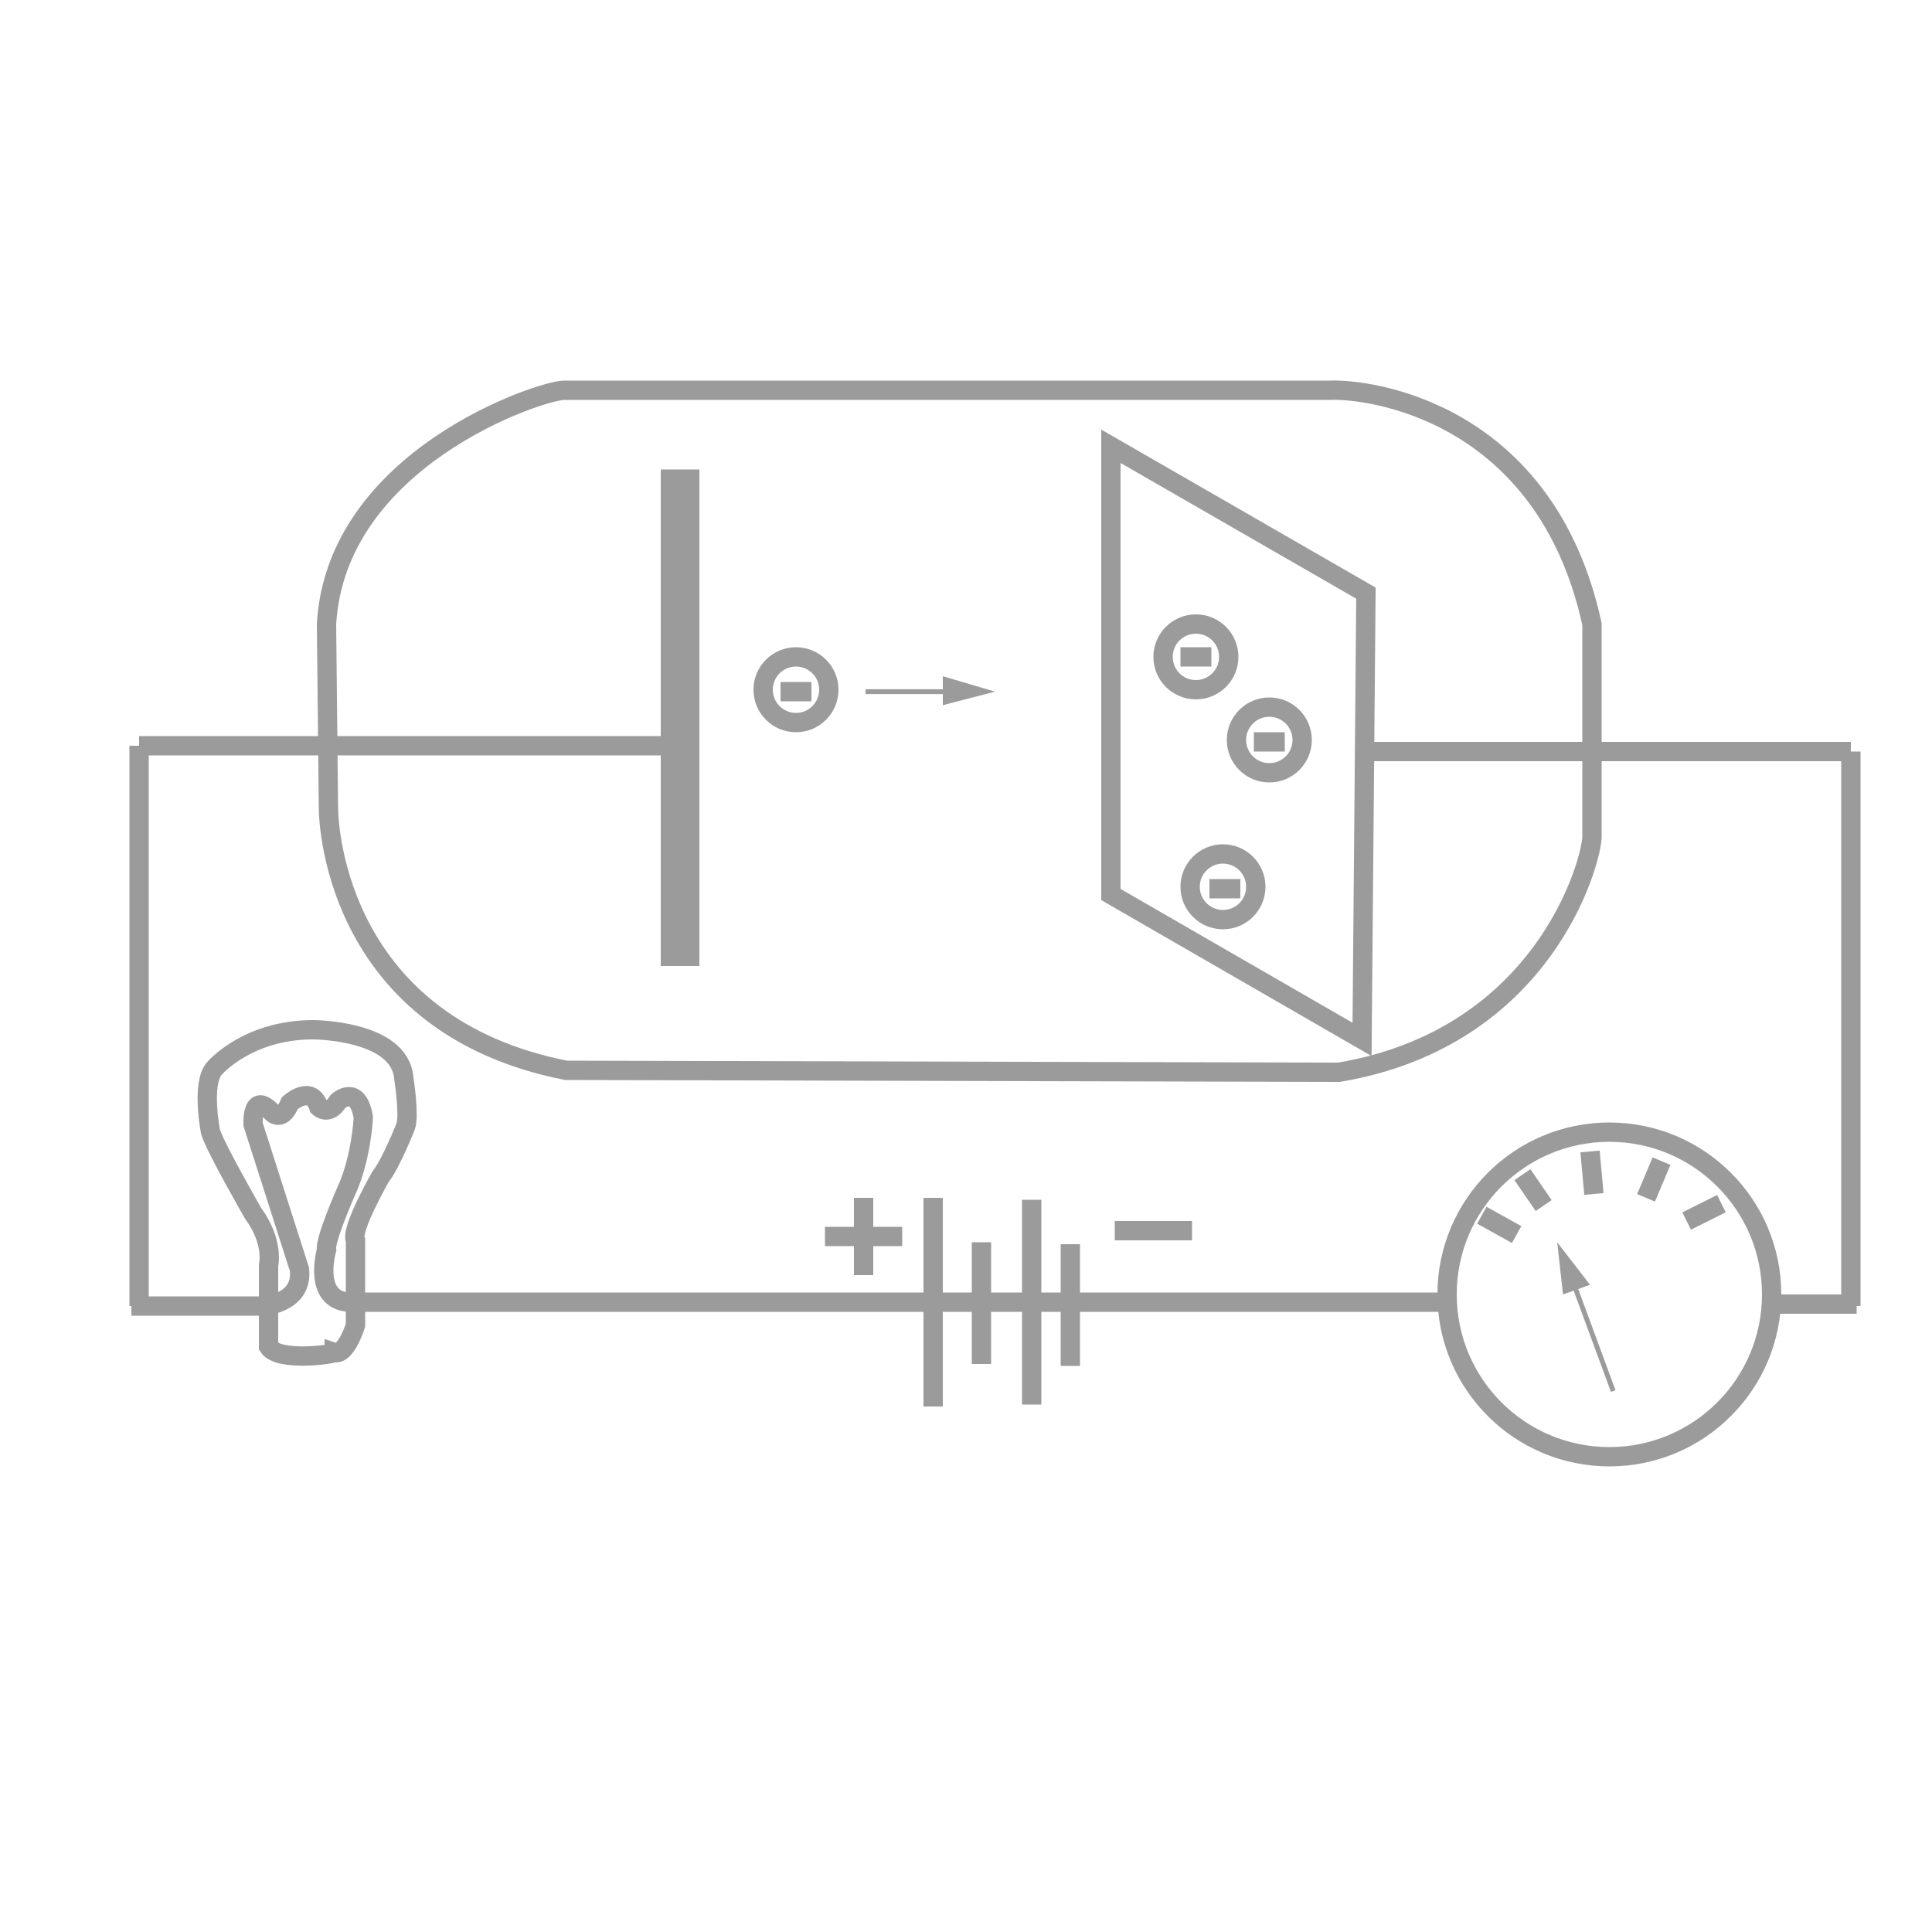 <?xml version="1.0" encoding="iso-8859-1"?>
<!-- Generator: Adobe Illustrator 16.0.0, SVG Export Plug-In . SVG Version: 6.00 Build 0)  -->
<!DOCTYPE svg PUBLIC "-//W3C//DTD SVG 1.1//EN" "http://www.w3.org/Graphics/SVG/1.1/DTD/svg11.dtd">
<svg version="1.1" id="Layer_1" xmlns="http://www.w3.org/2000/svg" xmlns:xlink="http://www.w3.org/1999/xlink" x="0px" y="0px"
	 width="100px" height="100px" viewBox="0 0 100 100" style="enable-background:new 0 0 100 100;" xml:space="preserve">
<g>
	<path style="fill:none;stroke:#9C9B9B;stroke-miterlimit:10;" d="M82.4,43.3c0,1.2-2.4,10.4-13.1,12.2l-40-0.1
		C17.6,53.1,17,43,17,41.8l-0.1-9.5c0.5-8.6,11.1-12.1,12.3-12.1h39.6c2.1-0.1,11.2,1.1,13.6,12.1L82.4,43.3z"/>
	<line style="fill:none;stroke:#9C9B9B;stroke-miterlimit:10;" x1="7.2" y1="38.6" x2="34.7" y2="38.6"/>
	<line style="fill:none;stroke:#9C9B9B;stroke-miterlimit:10;" x1="7.2" y1="38.6" x2="7.2" y2="67.6"/>
	<line style="fill:none;stroke:#9C9B9B;stroke-miterlimit:10;" x1="70.6" y1="38.9" x2="95.8" y2="38.9"/>
	<line style="fill:none;stroke:#9C9B9B;stroke-miterlimit:10;" x1="95.8" y1="38.9" x2="95.8" y2="67.6"/>
	<line style="fill:none;stroke:#9C9B9B;stroke-miterlimit:10;" x1="96.1" y1="67.5" x2="91.6" y2="67.5"/>
	<path style="fill:none;stroke:#9C9B9B;stroke-miterlimit:10;" d="M6.8,67.6l6.8,0c0,0,2.1-0.1,1.9-1.9l-2.4-7.5c0,0-0.1-1.8,1-0.6
		c0,0,0.5,0.5,0.9-0.5c0,0,1.1-1,1.5,0.2c0,0,0.5,0.5,1-0.3c0,0,1-0.9,1.3,0.8c0,0,0,0.1,0,0.1c0,0-0.1,2.1-0.9,3.8c0,0-1.1,2.5-1,3
		c0,0-0.8,2.8,1.4,2.7h56.3"/>
	<line style="fill:none;stroke:#9C9B9B;stroke-miterlimit:10;" x1="48.3" y1="62" x2="48.3" y2="72.8"/>
	<line style="fill:none;stroke:#9C9B9B;stroke-miterlimit:10;" x1="50.8" y1="64.3" x2="50.8" y2="70.6"/>
	<line style="fill:none;stroke:#9C9B9B;stroke-miterlimit:10;" x1="53.4" y1="62.1" x2="53.4" y2="72.7"/>
	<line style="fill:none;stroke:#9C9B9B;stroke-miterlimit:10;" x1="55.4" y1="64.4" x2="55.4" y2="70.7"/>
	<line style="fill:none;stroke:#9C9B9B;stroke-miterlimit:10;" x1="57.7" y1="63.7" x2="61.7" y2="63.7"/>
	<line style="fill:none;stroke:#9C9B9B;stroke-miterlimit:10;" x1="44.7" y1="62" x2="44.7" y2="66"/>
	<line style="fill:none;stroke:#9C9B9B;stroke-miterlimit:10;" x1="42.7" y1="64" x2="46.7" y2="64"/>
	<circle style="fill:none;stroke:#9C9B9B;stroke-miterlimit:10;" cx="83.3" cy="67" r="8.4"/>
	<g>
		<g>
			<line style="fill:none;stroke:#9C9B9B;stroke-width:0.25;stroke-miterlimit:10;" x1="83.5" y1="72" x2="81.4" y2="66.3"/>
			<g>
				<polygon style="fill:#9C9B9B;" points="82.3,66.5 80.6,64.3 80.9,67 				"/>
			</g>
		</g>
	</g>
	<line style="fill:none;stroke:#9C9B9B;stroke-miterlimit:10;" x1="76.7" y1="62.9" x2="78.5" y2="63.9"/>
	<line style="fill:none;stroke:#9C9B9B;stroke-miterlimit:10;" x1="78.8" y1="60.8" x2="79.9" y2="62.4"/>
	<line style="fill:none;stroke:#9C9B9B;stroke-miterlimit:10;" x1="82.3" y1="59.6" x2="82.5" y2="61.8"/>
	<line style="fill:none;stroke:#9C9B9B;stroke-miterlimit:10;" x1="86" y1="60.1" x2="85.2" y2="62"/>
	<line style="fill:none;stroke:#9C9B9B;stroke-miterlimit:10;" x1="89.1" y1="62.3" x2="87.3" y2="63.2"/>
	<path style="fill:none;stroke:#9C9B9B;stroke-miterlimit:10;" d="M13.9,69.7v-4.2c0,0,0.3-1.2-0.8-2.7c0,0-1.9-3.3-2.2-4.2
		c0,0-0.5-2.5,0.2-3.3c0,0,1.7-2,5.1-2c0,0,4.5,0,4.7,2.5c0,0,0.3,1.9,0.1,2.5c0,0-0.8,2-1.3,2.6c0,0-1.6,2.8-1.3,3.3v4.4
		c0,0-0.5,1.6-1.1,1.4C17.3,70.1,14.4,70.5,13.9,69.7z"/>
	<rect x="34.7" y="24.8" style="fill:none;stroke:#9C9B9B;stroke-miterlimit:10;" width="1" height="24.7"/>
	<polygon style="fill:none;stroke:#9C9B9B;stroke-miterlimit:10;" points="70.5,53.8 57.5,46.3 57.5,23.1 70.7,30.7 	"/>
	<g>
		<circle style="fill:none;stroke:#9C9B9B;stroke-miterlimit:10;" cx="61.9" cy="34" r="1.7"/>
		<line style="fill:none;stroke:#9C9B9B;stroke-miterlimit:10;" x1="61.1" y1="34" x2="62.7" y2="34"/>
	</g>
	<g>
		<circle style="fill:none;stroke:#9C9B9B;stroke-miterlimit:10;" cx="41.2" cy="35.7" r="1.7"/>
		<line style="fill:none;stroke:#9C9B9B;stroke-miterlimit:10;" x1="40.4" y1="35.8" x2="42" y2="35.8"/>
	</g>
	<g>
		<circle style="fill:none;stroke:#9C9B9B;stroke-miterlimit:10;" cx="65.7" cy="38.3" r="1.7"/>
		<line style="fill:none;stroke:#9C9B9B;stroke-miterlimit:10;" x1="64.9" y1="38.4" x2="66.5" y2="38.4"/>
	</g>
	<g>
		<circle style="fill:none;stroke:#9C9B9B;stroke-miterlimit:10;" cx="63.3" cy="45.9" r="1.7"/>
		<line style="fill:none;stroke:#9C9B9B;stroke-miterlimit:10;" x1="62.6" y1="46" x2="64.2" y2="46"/>
	</g>
	<g>
		<g>
			<line style="fill:none;stroke:#9C9B9B;stroke-width:0.25;stroke-miterlimit:10;" x1="44.8" y1="35.8" x2="49.3" y2="35.8"/>
			<g>
				<polygon style="fill:#9C9B9B;" points="48.8,36.5 51.5,35.8 48.8,35 				"/>
			</g>
		</g>
	</g>
</g>
</svg>

